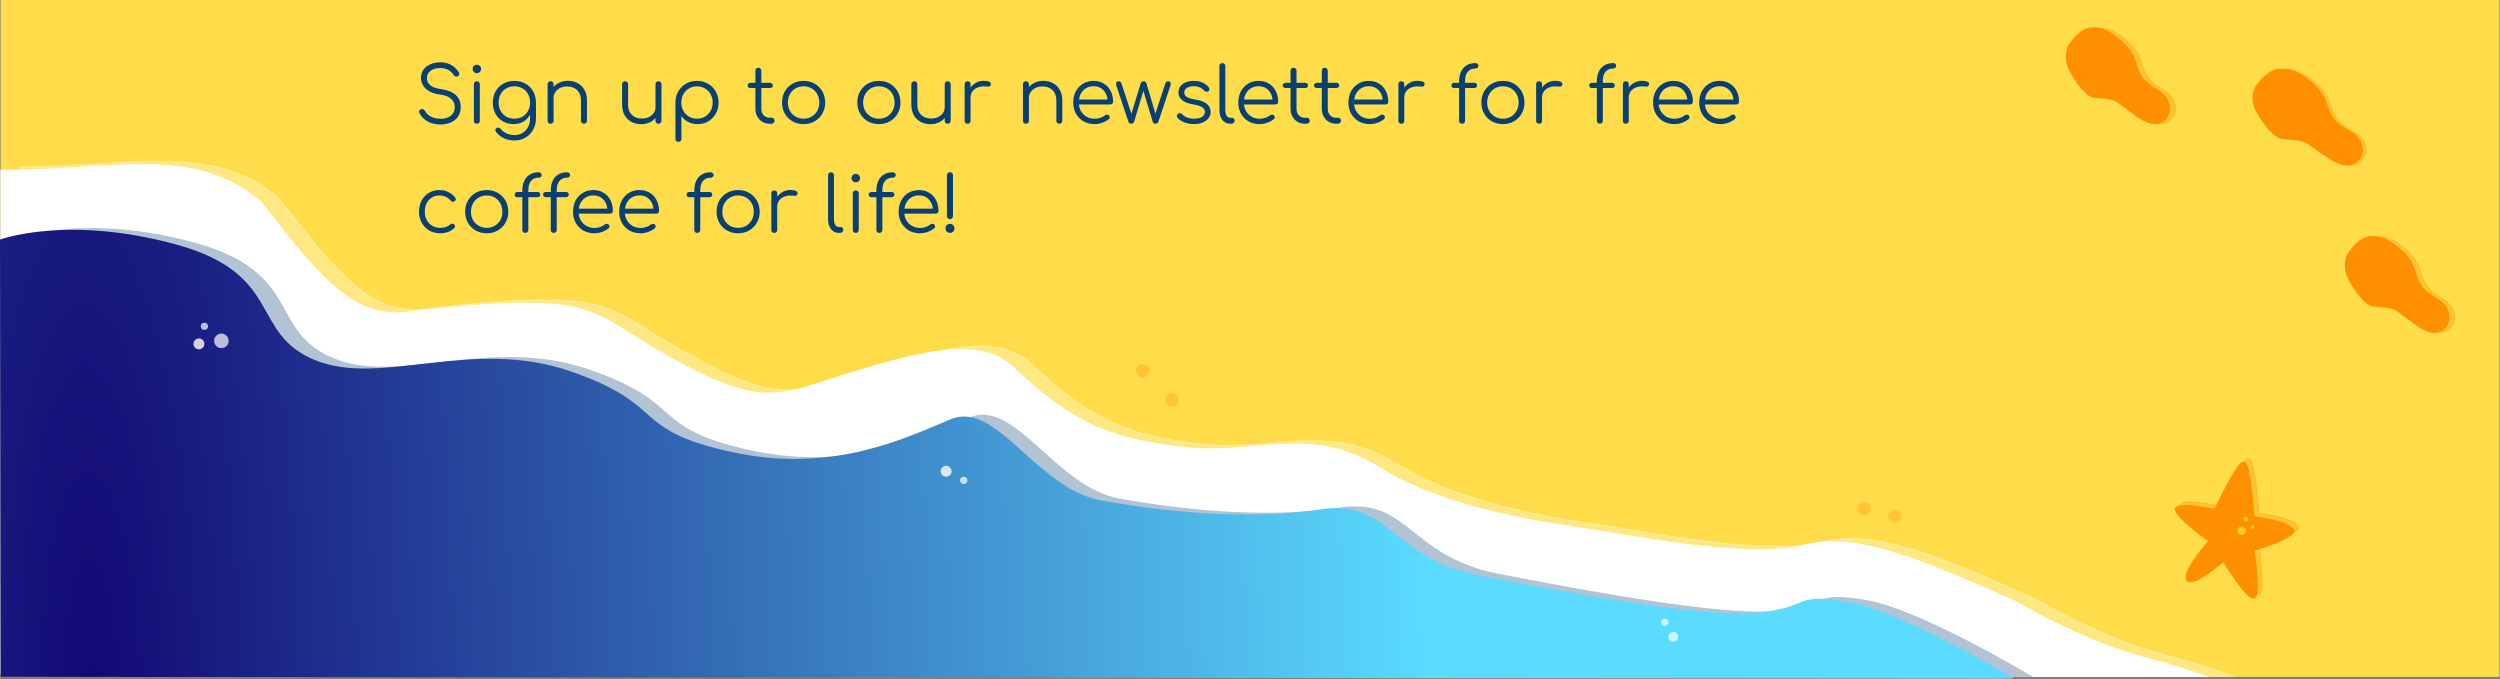 <svg width="2061" height="560" viewBox="0 0 2061 560" fill="none" xmlns="http://www.w3.org/2000/svg">
<rect x="0" y="0" width="2061" height="560" fill="#808080" stroke="none"/>
<g id="Banner Image">
<g id="Frame 3" clip-path="url(#clip0_266_617)">
<rect width="2060" height="558" transform="translate(0.5)" fill="#FFDD4A"/>
<path id="Vector 1" d="M215 166.5C159.676 118.958 91.713 140.869 0.5 140.5V555.5L1827.5 561C1763.03 536.266 1754.66 547.545 1659.5 495C1594.29 466.274 1531.5 437.5 1487.5 449.5C1443.5 461.5 1343 441.5 1310.5 436.5C1278 431.5 1193.5 421 1137 385.5C1080.5 350 1034.5 375.5 976.5 369C918.5 362.5 885.604 350.723 837.5 305C807.548 274.206 756.421 289.554 662 320C627.419 328.819 603.801 328.903 509 268.5C479.301 251.106 458.516 242.719 330 258C288.978 259.636 262.551 227.615 215 166.5Z" fill="white" stroke="white"/>
<g id="Group 29">
<path id="Vector 4" d="M1738.12 26.206C1732.11 22.96 1722.75 21.012 1716.07 26.206C1709.39 31.399 1709.39 32.698 1706.72 35.944C1704.05 39.19 1701.06 48.102 1706.72 58.665C1712.39 69.228 1718.08 75.544 1722.75 78.79C1727.43 82.035 1738.68 78.717 1746.8 84.632C1754.92 90.547 1762.83 96.967 1766.84 98.914C1770.85 100.862 1777.53 104.757 1784.21 98.914C1790.89 93.072 1788.88 83.983 1784.21 78.79C1779.53 73.596 1772.85 72.298 1766.84 65.157C1760.83 58.016 1761.5 50.226 1756.82 43.085C1752.15 35.944 1744.13 29.452 1738.12 26.206Z" fill="#FE9000" stroke="#FE9000"/>
<path id="Vector 5" d="M1743.12 26.206C1737.11 22.96 1727.75 21.012 1721.07 26.206C1714.39 31.399 1714.39 32.698 1711.72 35.944C1709.05 39.19 1706.06 48.102 1711.72 58.665C1717.39 69.228 1723.08 75.544 1727.75 78.79C1732.43 82.035 1743.68 78.717 1751.8 84.632C1759.92 90.547 1767.83 96.967 1771.84 98.914C1775.85 100.862 1782.53 104.757 1789.21 98.914C1795.89 93.072 1793.88 83.983 1789.21 78.79C1784.53 73.596 1777.85 72.298 1771.84 65.157C1765.83 58.016 1766.5 50.226 1761.82 43.085C1757.15 35.944 1749.13 29.452 1743.12 26.206Z" fill="#FE9000" fill-opacity="0.31" stroke="#FE9000" stroke-opacity="0.31"/>
</g>
<g id="Group 28">
<path id="Vector 6" d="M1894.15 60.206C1887.79 56.96 1877.89 55.012 1870.81 60.206C1863.74 65.399 1863.74 66.698 1860.91 69.944C1858.08 73.189 1854.91 82.102 1860.91 92.665C1866.91 103.228 1872.93 109.544 1877.89 112.79C1882.84 116.035 1894.75 112.717 1903.35 118.632C1911.94 124.547 1920.32 130.967 1924.57 132.914C1928.81 134.862 1935.88 138.757 1942.96 132.914C1950.03 127.072 1947.91 117.983 1942.96 112.79C1938.01 107.596 1930.93 106.298 1924.57 99.157C1918.2 92.016 1918.91 84.226 1913.96 77.085C1909.01 69.944 1900.52 63.452 1894.15 60.206Z" fill="#FE9000" stroke="#FE9000"/>
<path id="Vector 7" d="M1897.15 60.206C1890.79 56.96 1880.89 55.012 1873.81 60.206C1866.74 65.399 1866.74 66.698 1863.91 69.944C1861.08 73.189 1857.91 82.102 1863.91 92.665C1869.91 103.228 1875.93 109.544 1880.89 112.79C1885.84 116.035 1897.75 112.717 1906.35 118.632C1914.94 124.547 1923.32 130.967 1927.57 132.914C1931.81 134.862 1938.88 138.757 1945.96 132.914C1953.03 127.072 1950.91 117.983 1945.96 112.79C1941.01 107.596 1933.93 106.298 1927.57 99.157C1921.2 92.016 1921.91 84.226 1916.96 77.085C1912.01 69.944 1903.52 63.452 1897.15 60.206Z" fill="#FE9000" fill-opacity="0.31" stroke="#FE9000" stroke-opacity="0.31"/>
</g>
<g id="Group 31">
<g id="Group 30">
<path id="Vector 8" d="M1968.29 198.244C1962.25 195 1952.85 193.053 1946.14 198.244C1939.42 203.435 1939.42 204.733 1936.74 207.977C1934.05 211.221 1931.04 220.129 1936.74 230.687C1942.43 241.245 1948.15 247.557 1952.85 250.801C1957.55 254.046 1968.86 250.729 1977.02 256.641C1985.17 262.553 1993.13 268.969 1997.15 270.916C2001.18 272.862 2007.89 276.755 2014.61 270.916C2021.32 265.076 2019.31 255.992 2014.61 250.801C2009.91 245.611 2003.2 244.313 1997.15 237.175C1991.11 230.038 1991.78 222.252 1987.08 215.114C1982.39 207.977 1974.33 201.489 1968.29 198.244Z" fill="#FE9000" stroke="#FE9000"/>
<path id="Vector 9" d="M1972.87 198.204C1966.83 194.96 1957.43 193.013 1950.72 198.204C1944 203.395 1944 204.693 1941.32 207.937C1938.63 211.181 1935.62 220.089 1941.32 230.647C1947.01 241.205 1952.73 247.517 1957.43 250.761C1962.13 254.006 1973.44 250.689 1981.6 256.601C1989.75 262.513 1997.71 268.929 2001.73 270.876C2005.76 272.822 2012.48 276.715 2019.19 270.876C2025.9 265.036 2023.89 255.952 2019.19 250.761C2014.49 245.57 2007.78 244.273 2001.73 237.135C1995.69 229.998 1996.36 222.212 1991.66 215.074C1986.97 207.937 1978.91 201.448 1972.87 198.204Z" fill="#FE9000" fill-opacity="0.31" stroke="#FE9000" stroke-opacity="0.31"/>
</g>
</g>
<g id="Group 32">
<path id="Vector 3" d="M1850.01 381C1844.51 379.5 1826.01 420 1826.01 420C1826.01 420 1793.01 413 1793.51 420C1794.01 427 1821.01 446 1821.01 446C1821.01 446 1797.51 472.5 1803.01 478.5C1808.51 484.5 1833.01 462.5 1833.01 462.5C1833.01 462.5 1851.51 494 1858.01 493C1864.51 492 1858.01 453.5 1858.01 453.5C1858.01 453.5 1894.51 443.5 1890.51 436.5C1886.51 429.5 1858.01 426 1858.01 426C1858.01 426 1855.51 382.5 1850.01 381Z" fill="#FE9000" stroke="#FE9000"/>
<circle id="Ellipse 3" cx="1851.51" cy="428" r="1.5" fill="#FFDD4A" stroke="#FFDD4A"/>
<circle id="Ellipse 4" cx="1848.01" cy="437.5" r="3.5" fill="#FFDD4A"/>
<circle id="Ellipse 5" cx="1857.01" cy="434.5" r="1.5" fill="#FFDD4A"/>
<path id="Vector 10" d="M1854.01 378.041C1848.51 376.541 1830.01 417.041 1830.01 417.041C1830.01 417.041 1797.01 410.041 1797.51 417.041C1798.01 424.041 1825.01 443.041 1825.01 443.041C1825.01 443.041 1801.51 469.541 1807.01 475.541C1812.51 481.541 1837.01 459.541 1837.01 459.541C1837.01 459.541 1855.51 491.041 1862.01 490.041C1868.51 489.041 1862.01 450.541 1862.01 450.541C1862.01 450.541 1898.51 440.541 1894.51 433.541C1890.51 426.541 1862.01 423.041 1862.01 423.041C1862.01 423.041 1859.51 379.541 1854.01 378.041Z" fill="#FE9000" fill-opacity="0.31" stroke="#FE9000" stroke-opacity="0.31"/>
</g>
<path id="Vector 2" d="M230 163.724C174.676 116.182 106.713 138.093 15.5 137.724V552.724L1842.5 558.224C1778.03 533.49 1769.66 544.769 1674.5 492.224C1609.29 463.498 1546.5 434.724 1502.5 446.724C1458.5 458.724 1358 438.724 1325.5 433.724C1293 428.724 1208.5 418.224 1152 382.724C1095.5 347.224 1049.5 372.724 991.5 366.224C933.5 359.724 900.604 347.947 852.5 302.224C822.548 271.43 771.421 286.778 677 317.224C642.419 326.043 618.801 326.127 524 265.724C494.301 248.33 473.516 239.943 345 255.224C303.978 256.86 277.551 224.84 230 163.724Z" fill="white" fill-opacity="0.31" stroke="white" stroke-opacity="0.31"/>
<path id="Vector 3_2" d="M160.5 200.032C71 175.532 15.5 196.032 15.5 196.032L16 556.532L1676 558.032C1676 558.032 1583 502.032 1538 494.532C1493 487.032 1509.5 499.032 1465 503.532C1420.5 508.032 1310 487.532 1235.5 473.032C1161 458.532 1162 409.532 1103.5 418.532C1045 427.532 975.5 420.532 923 411.032C870.5 401.532 837 328.532 799.5 344.032C762 359.532 702 389.532 618 371.032C534 352.532 567 332.532 485.5 304.532C404 276.532 330 317.532 275.5 295.532C221 273.532 250 224.532 160.5 200.032Z" fill="#094074" fill-opacity="0.31"/>
<path id="Sign up to our newsletter for free coffee for life!" d="M363.26 102.64C360.529 102.64 357.991 102.256 355.644 101.488C353.34 100.677 351.335 99.547 349.628 98.096C347.921 96.645 346.62 94.96 345.724 93.04C345.383 92.357 345.361 91.739 345.66 91.184C346.001 90.587 346.556 90.181 347.324 89.968C347.921 89.797 348.497 89.861 349.052 90.16C349.649 90.459 350.097 90.907 350.396 91.504C351.036 92.741 351.975 93.851 353.212 94.832C354.449 95.813 355.921 96.581 357.628 97.136C359.335 97.648 361.212 97.904 363.26 97.904C365.521 97.904 367.527 97.541 369.276 96.816C371.025 96.048 372.391 94.96 373.372 93.552C374.396 92.101 374.908 90.352 374.908 88.304C374.908 85.701 373.948 83.461 372.028 81.584C370.108 79.707 367.1 78.512 363.004 78C358.012 77.403 354.108 75.867 351.292 73.392C348.476 70.875 347.068 67.803 347.068 64.176C347.068 61.573 347.751 59.312 349.116 57.392C350.524 55.472 352.444 54 354.876 52.976C357.308 51.909 360.103 51.376 363.26 51.376C365.607 51.376 367.74 51.76 369.66 52.528C371.58 53.253 373.244 54.235 374.652 55.472C376.103 56.667 377.276 57.989 378.172 59.44C378.599 60.123 378.727 60.784 378.556 61.424C378.428 62.064 378.065 62.555 377.468 62.896C376.828 63.195 376.167 63.237 375.484 63.024C374.844 62.811 374.353 62.405 374.012 61.808C373.372 60.827 372.561 59.909 371.58 59.056C370.641 58.16 369.489 57.456 368.124 56.944C366.759 56.432 365.116 56.155 363.196 56.112C359.825 56.112 357.116 56.837 355.068 58.288C353.02 59.696 351.996 61.765 351.996 64.496C351.996 65.947 352.38 67.291 353.148 68.528C353.916 69.723 355.175 70.768 356.924 71.664C358.716 72.517 361.105 73.157 364.092 73.584C369.425 74.352 373.372 75.995 375.932 78.512C378.535 80.987 379.836 84.229 379.836 88.24C379.836 90.544 379.409 92.592 378.556 94.384C377.745 96.176 376.572 97.691 375.036 98.928C373.543 100.123 371.772 101.04 369.724 101.68C367.719 102.32 365.564 102.64 363.26 102.64ZM393.155 102C392.387 102 391.768 101.787 391.299 101.36C390.872 100.891 390.659 100.272 390.659 99.504V69.488C390.659 68.72 390.872 68.123 391.299 67.696C391.768 67.227 392.387 66.992 393.155 66.992C393.88 66.992 394.456 67.227 394.883 67.696C395.352 68.123 395.587 68.72 395.587 69.488V99.504C395.587 100.272 395.352 100.891 394.883 101.36C394.456 101.787 393.88 102 393.155 102ZM393.091 60.336C392.152 60.336 391.342 59.995 390.659 59.312C389.976 58.629 389.635 57.797 389.635 56.816C389.635 55.749 389.976 54.917 390.659 54.32C391.384 53.68 392.216 53.36 393.155 53.36C394.051 53.36 394.84 53.68 395.523 54.32C396.248 54.917 396.611 55.749 396.611 56.816C396.611 57.797 396.27 58.629 395.587 59.312C394.904 59.995 394.072 60.336 393.091 60.336ZM423.559 102.32C420.188 102.32 417.202 101.573 414.599 100.08C411.996 98.544 409.948 96.432 408.455 93.744C407.004 91.056 406.279 87.984 406.279 84.528C406.279 81.029 407.047 77.936 408.583 75.248C410.119 72.56 412.231 70.469 414.919 68.976C417.607 67.44 420.658 66.672 424.071 66.672C427.527 66.672 430.578 67.44 433.223 68.976C435.911 70.469 438.002 72.56 439.495 75.248C441.031 77.936 441.82 81.029 441.863 84.528L438.983 86.064C438.983 89.221 438.322 92.037 436.999 94.512C435.676 96.944 433.842 98.864 431.495 100.272C429.191 101.637 426.546 102.32 423.559 102.32ZM424.199 115.824C420.828 115.824 417.863 115.184 415.303 113.904C412.743 112.667 410.631 110.96 408.967 108.784C408.498 108.272 408.284 107.717 408.327 107.12C408.412 106.523 408.732 106.032 409.287 105.648C409.842 105.264 410.46 105.136 411.143 105.264C411.826 105.392 412.359 105.712 412.743 106.224C413.98 107.76 415.559 108.997 417.479 109.936C419.442 110.875 421.703 111.344 424.263 111.344C426.652 111.344 428.807 110.768 430.727 109.616C432.647 108.464 434.162 106.843 435.271 104.752C436.423 102.661 436.999 100.208 436.999 97.392V87.664L438.855 83.952L441.863 84.528V97.584C441.863 101.04 441.095 104.133 439.559 106.864C438.023 109.637 435.932 111.813 433.287 113.392C430.642 115.013 427.612 115.824 424.199 115.824ZM424.071 97.84C426.588 97.84 428.807 97.285 430.727 96.176C432.69 95.024 434.226 93.445 435.335 91.44C436.444 89.435 436.999 87.131 436.999 84.528C436.999 81.925 436.444 79.621 435.335 77.616C434.226 75.568 432.69 73.989 430.727 72.88C428.807 71.728 426.588 71.152 424.071 71.152C421.554 71.152 419.314 71.728 417.351 72.88C415.388 73.989 413.852 75.568 412.743 77.616C411.634 79.621 411.079 81.925 411.079 84.528C411.079 87.131 411.634 89.435 412.743 91.44C413.852 93.445 415.388 95.024 417.351 96.176C419.314 97.285 421.554 97.84 424.071 97.84ZM481.464 102C480.738 102 480.141 101.765 479.672 101.296C479.202 100.827 478.968 100.251 478.968 99.568V82.928C478.968 80.283 478.456 78.107 477.432 76.4C476.45 74.693 475.085 73.413 473.336 72.56C471.629 71.707 469.688 71.28 467.512 71.28C465.421 71.28 463.522 71.685 461.816 72.496C460.152 73.307 458.829 74.416 457.848 75.824C456.866 77.232 456.376 78.832 456.376 80.624H452.856C452.941 77.936 453.666 75.547 455.032 73.456C456.397 71.323 458.21 69.659 460.472 68.464C462.733 67.227 465.25 66.608 468.024 66.608C471.053 66.608 473.762 67.248 476.152 68.528C478.541 69.765 480.418 71.6 481.784 74.032C483.192 76.464 483.896 79.429 483.896 82.928V99.568C483.896 100.251 483.661 100.827 483.192 101.296C482.722 101.765 482.146 102 481.464 102ZM453.944 102C453.176 102 452.557 101.787 452.088 101.36C451.661 100.891 451.448 100.293 451.448 99.568V69.488C451.448 68.72 451.661 68.123 452.088 67.696C452.557 67.227 453.176 66.992 453.944 66.992C454.669 66.992 455.245 67.227 455.672 67.696C456.141 68.123 456.376 68.72 456.376 69.488V99.568C456.376 100.293 456.141 100.891 455.672 101.36C455.245 101.787 454.669 102 453.944 102ZM528.742 102.384C525.713 102.384 523.003 101.765 520.614 100.528C518.225 99.248 516.326 97.392 514.918 94.96C513.553 92.528 512.87 89.563 512.87 86.064V69.424C512.87 68.741 513.105 68.165 513.574 67.696C514.043 67.227 514.619 66.992 515.302 66.992C516.027 66.992 516.625 67.227 517.094 67.696C517.563 68.165 517.798 68.741 517.798 69.424V86.064C517.798 88.709 518.289 90.885 519.27 92.592C520.294 94.299 521.659 95.579 523.366 96.432C525.115 97.285 527.078 97.712 529.254 97.712C531.345 97.712 533.222 97.307 534.886 96.496C536.593 95.685 537.937 94.576 538.918 93.168C539.899 91.76 540.39 90.16 540.39 88.368H543.91C543.782 91.056 543.035 93.467 541.67 95.6C540.347 97.691 538.555 99.355 536.294 100.592C534.033 101.787 531.515 102.384 528.742 102.384ZM542.822 102C542.097 102 541.499 101.787 541.03 101.36C540.603 100.891 540.39 100.272 540.39 99.504V69.424C540.39 68.699 540.603 68.123 541.03 67.696C541.499 67.227 542.097 66.992 542.822 66.992C543.547 66.992 544.145 67.227 544.614 67.696C545.083 68.123 545.318 68.699 545.318 69.424V99.504C545.318 100.272 545.083 100.891 544.614 101.36C544.145 101.787 543.547 102 542.822 102ZM559.319 116.976C558.551 116.976 557.932 116.741 557.463 116.272C557.036 115.845 556.823 115.248 556.823 114.48V84.272C556.865 80.944 557.655 77.957 559.191 75.312C560.769 72.624 562.881 70.512 565.527 68.976C568.215 67.44 571.223 66.672 574.551 66.672C577.964 66.672 581.015 67.461 583.703 69.04C586.391 70.576 588.503 72.688 590.039 75.376C591.617 78.064 592.407 81.115 592.407 84.528C592.407 87.899 591.639 90.928 590.103 93.616C588.609 96.304 586.561 98.437 583.958 100.016C581.356 101.552 578.412 102.32 575.127 102.32C572.268 102.32 569.665 101.723 567.319 100.528C565.015 99.291 563.159 97.669 561.751 95.664V114.48C561.751 115.248 561.516 115.845 561.047 116.272C560.62 116.741 560.044 116.976 559.319 116.976ZM574.551 97.84C577.025 97.84 579.244 97.264 581.207 96.112C583.169 94.96 584.705 93.381 585.815 91.376C586.967 89.328 587.543 87.045 587.543 84.528C587.543 81.968 586.967 79.685 585.815 77.68C584.705 75.675 583.169 74.096 581.207 72.944C579.244 71.749 577.025 71.152 574.551 71.152C572.119 71.152 569.921 71.749 567.958 72.944C565.996 74.096 564.46 75.675 563.351 77.68C562.241 79.685 561.687 81.968 561.687 84.528C561.687 87.045 562.241 89.328 563.351 91.376C564.46 93.381 565.996 94.96 567.958 96.112C569.921 97.264 572.119 97.84 574.551 97.84ZM634.519 102C632.257 102 630.231 101.467 628.439 100.4C626.689 99.333 625.303 97.883 624.279 96.048C623.255 94.171 622.743 92.037 622.743 89.648V58.352C622.743 57.627 622.956 57.029 623.383 56.56C623.852 56.091 624.449 55.856 625.175 55.856C625.9 55.856 626.497 56.091 626.967 56.56C627.436 57.029 627.671 57.627 627.671 58.352V89.648C627.671 91.824 628.311 93.616 629.591 95.024C630.871 96.389 632.513 97.072 634.519 97.072H636.247C636.929 97.072 637.484 97.307 637.911 97.776C638.337 98.245 638.551 98.843 638.551 99.568C638.551 100.293 638.295 100.891 637.783 101.36C637.271 101.787 636.631 102 635.863 102H634.519ZM618.583 72.56C617.943 72.56 617.409 72.368 616.983 71.984C616.556 71.557 616.343 71.045 616.343 70.448C616.343 69.808 616.556 69.296 616.983 68.912C617.409 68.485 617.943 68.272 618.583 68.272H634.903C635.543 68.272 636.076 68.485 636.503 68.912C636.929 69.296 637.143 69.808 637.143 70.448C637.143 71.045 636.929 71.557 636.503 71.984C636.076 72.368 635.543 72.56 634.903 72.56H618.583ZM662.509 102.32C659.095 102.32 656.045 101.552 653.357 100.016C650.669 98.48 648.557 96.368 647.021 93.68C645.485 90.992 644.717 87.941 644.717 84.528C644.717 81.072 645.485 78 647.021 75.312C648.557 72.624 650.669 70.512 653.357 68.976C656.045 67.44 659.095 66.672 662.509 66.672C665.922 66.672 668.951 67.44 671.597 68.976C674.285 70.512 676.397 72.624 677.933 75.312C679.469 78 680.258 81.072 680.301 84.528C680.301 87.941 679.511 90.992 677.933 93.68C676.397 96.368 674.285 98.48 671.597 100.016C668.951 101.552 665.922 102.32 662.509 102.32ZM662.509 97.84C664.983 97.84 667.202 97.264 669.165 96.112C671.127 94.96 672.663 93.381 673.773 91.376C674.882 89.371 675.437 87.088 675.437 84.528C675.437 81.968 674.882 79.685 673.773 77.68C672.663 75.632 671.127 74.032 669.165 72.88C667.202 71.728 664.983 71.152 662.509 71.152C660.034 71.152 657.815 71.728 655.853 72.88C653.89 74.032 652.333 75.632 651.181 77.68C650.071 79.685 649.517 81.968 649.517 84.528C649.517 87.088 650.071 89.371 651.181 91.376C652.333 93.381 653.89 94.96 655.853 96.112C657.815 97.264 660.034 97.84 662.509 97.84ZM724.571 102.32C721.158 102.32 718.107 101.552 715.419 100.016C712.731 98.48 710.619 96.368 709.083 93.68C707.547 90.992 706.779 87.941 706.779 84.528C706.779 81.072 707.547 78 709.083 75.312C710.619 72.624 712.731 70.512 715.419 68.976C718.107 67.44 721.158 66.672 724.571 66.672C727.984 66.672 731.014 67.44 733.659 68.976C736.347 70.512 738.459 72.624 739.995 75.312C741.531 78 742.32 81.072 742.363 84.528C742.363 87.941 741.574 90.992 739.995 93.68C738.459 96.368 736.347 98.48 733.659 100.016C731.014 101.552 727.984 102.32 724.571 102.32ZM724.571 97.84C727.046 97.84 729.264 97.264 731.227 96.112C733.19 94.96 734.726 93.381 735.835 91.376C736.944 89.371 737.499 87.088 737.499 84.528C737.499 81.968 736.944 79.685 735.835 77.68C734.726 75.632 733.19 74.032 731.227 72.88C729.264 71.728 727.046 71.152 724.571 71.152C722.096 71.152 719.878 71.728 717.915 72.88C715.952 74.032 714.395 75.632 713.243 77.68C712.134 79.685 711.579 81.968 711.579 84.528C711.579 87.088 712.134 89.371 713.243 91.376C714.395 93.381 715.952 94.96 717.915 96.112C719.878 97.264 722.096 97.84 724.571 97.84ZM767.18 102.384C764.15 102.384 761.441 101.765 759.052 100.528C756.662 99.248 754.764 97.392 753.356 94.96C751.99 92.528 751.308 89.563 751.308 86.064V69.424C751.308 68.741 751.542 68.165 752.012 67.696C752.481 67.227 753.057 66.992 753.74 66.992C754.465 66.992 755.062 67.227 755.532 67.696C756.001 68.165 756.236 68.741 756.236 69.424V86.064C756.236 88.709 756.726 90.885 757.708 92.592C758.732 94.299 760.097 95.579 761.804 96.432C763.553 97.285 765.516 97.712 767.692 97.712C769.782 97.712 771.66 97.307 773.324 96.496C775.03 95.685 776.374 94.576 777.356 93.168C778.337 91.76 778.828 90.16 778.828 88.368H782.347C782.22 91.056 781.473 93.467 780.108 95.6C778.785 97.691 776.993 99.355 774.732 100.592C772.47 101.787 769.953 102.384 767.18 102.384ZM781.26 102C780.534 102 779.937 101.787 779.468 101.36C779.041 100.891 778.828 100.272 778.828 99.504V69.424C778.828 68.699 779.041 68.123 779.468 67.696C779.937 67.227 780.534 66.992 781.26 66.992C781.985 66.992 782.582 67.227 783.052 67.696C783.521 68.123 783.756 68.699 783.756 69.424V99.504C783.756 100.272 783.521 100.891 783.052 101.36C782.582 101.787 781.985 102 781.26 102ZM797.308 80.432C797.436 77.787 798.119 75.419 799.356 73.328C800.636 71.237 802.279 69.595 804.284 68.4C806.332 67.205 808.593 66.608 811.068 66.608C813.031 66.608 814.545 66.885 815.612 67.44C816.679 67.995 817.084 68.805 816.828 69.872C816.657 70.512 816.359 70.939 815.932 71.152C815.548 71.365 815.057 71.451 814.46 71.408C813.905 71.365 813.265 71.323 812.54 71.28C810.151 71.067 808.017 71.323 806.14 72.048C804.305 72.731 802.833 73.797 801.724 75.248C800.657 76.699 800.124 78.427 800.124 80.432H797.308ZM797.692 102C796.924 102 796.327 101.787 795.9 101.36C795.473 100.933 795.26 100.336 795.26 99.568V69.424C795.26 68.656 795.473 68.059 795.9 67.632C796.327 67.205 796.924 66.992 797.692 66.992C798.46 66.992 799.057 67.205 799.484 67.632C799.911 68.059 800.124 68.656 800.124 69.424V99.568C800.124 100.336 799.911 100.933 799.484 101.36C799.057 101.787 798.46 102 797.692 102ZM873.339 102C872.613 102 872.016 101.765 871.547 101.296C871.077 100.827 870.843 100.251 870.843 99.568V82.928C870.843 80.283 870.331 78.107 869.307 76.4C868.325 74.693 866.96 73.413 865.211 72.56C863.504 71.707 861.563 71.28 859.387 71.28C857.296 71.28 855.397 71.685 853.691 72.496C852.027 73.307 850.704 74.416 849.723 75.824C848.741 77.232 848.251 78.832 848.251 80.624H844.731C844.816 77.936 845.541 75.547 846.907 73.456C848.272 71.323 850.085 69.659 852.347 68.464C854.608 67.227 857.125 66.608 859.899 66.608C862.928 66.608 865.637 67.248 868.027 68.528C870.416 69.765 872.293 71.6 873.659 74.032C875.067 76.464 875.771 79.429 875.771 82.928V99.568C875.771 100.251 875.536 100.827 875.067 101.296C874.597 101.765 874.021 102 873.339 102ZM845.819 102C845.051 102 844.432 101.787 843.963 101.36C843.536 100.891 843.323 100.293 843.323 99.568V69.488C843.323 68.72 843.536 68.123 843.963 67.696C844.432 67.227 845.051 66.992 845.819 66.992C846.544 66.992 847.12 67.227 847.547 67.696C848.016 68.123 848.251 68.72 848.251 69.488V99.568C848.251 100.293 848.016 100.891 847.547 101.36C847.12 101.787 846.544 102 845.819 102ZM902.507 102.32C899.051 102.32 895.979 101.573 893.291 100.08C890.646 98.544 888.555 96.432 887.019 93.744C885.526 91.056 884.779 87.984 884.779 84.528C884.779 81.029 885.483 77.957 886.891 75.312C888.342 72.624 890.326 70.512 892.843 68.976C895.36 67.44 898.262 66.672 901.547 66.672C904.79 66.672 907.606 67.419 909.995 68.912C912.427 70.363 914.304 72.389 915.627 74.992C916.95 77.595 917.611 80.56 917.611 83.888C917.611 84.571 917.398 85.125 916.971 85.552C916.544 85.936 915.99 86.128 915.307 86.128H888.107V82.032H915.819L913.067 84.016C913.11 81.541 912.662 79.323 911.723 77.36C910.784 75.397 909.44 73.861 907.691 72.752C905.984 71.643 903.936 71.088 901.547 71.088C899.115 71.088 896.982 71.664 895.147 72.816C893.312 73.968 891.883 75.568 890.859 77.616C889.878 79.621 889.387 81.925 889.387 84.528C889.387 87.131 889.942 89.435 891.051 91.44C892.203 93.445 893.76 95.024 895.723 96.176C897.686 97.328 899.947 97.904 902.507 97.904C904.043 97.904 905.579 97.648 907.115 97.136C908.694 96.581 909.952 95.899 910.891 95.088C911.36 94.704 911.894 94.512 912.491 94.512C913.088 94.469 913.6 94.619 914.027 94.96C914.582 95.472 914.859 96.027 914.859 96.624C914.902 97.221 914.667 97.733 914.155 98.16C912.747 99.355 910.955 100.357 908.779 101.168C906.603 101.936 904.512 102.32 902.507 102.32ZM932.634 102C932.079 102 931.588 101.851 931.162 101.552C930.735 101.253 930.436 100.869 930.266 100.4L920.282 70.448C920.026 69.381 920.047 68.549 920.346 67.952C920.644 67.312 921.242 66.992 922.138 66.992C922.692 66.992 923.183 67.141 923.61 67.44C924.036 67.739 924.356 68.208 924.57 68.848L933.466 96.048H932.058L940.314 68.912C940.484 68.357 940.762 67.909 941.146 67.568C941.572 67.184 942.106 66.992 942.746 66.992C943.386 66.992 943.898 67.163 944.282 67.504C944.708 67.845 945.007 68.315 945.178 68.912L953.05 95.408H951.962L960.666 68.848C961.092 67.611 961.882 66.992 963.034 66.992C963.972 66.992 964.612 67.355 964.954 68.08C965.295 68.763 965.295 69.552 964.954 70.448L954.97 100.4C954.799 100.869 954.5 101.253 954.074 101.552C953.69 101.851 953.22 102 952.666 102C952.111 102 951.599 101.851 951.13 101.552C950.703 101.253 950.426 100.869 950.298 100.4L942.234 73.648H943.002L934.938 100.4C934.767 100.912 934.468 101.317 934.042 101.616C933.615 101.872 933.146 102 932.634 102ZM984.297 102.32C981.779 102.32 979.283 101.893 976.809 101.04C974.334 100.187 972.329 98.907 970.793 97.2C970.323 96.688 970.131 96.112 970.217 95.472C970.302 94.832 970.622 94.277 971.177 93.808C971.774 93.381 972.393 93.211 973.033 93.296C973.673 93.381 974.206 93.659 974.633 94.128C975.657 95.323 977.001 96.24 978.665 96.88C980.371 97.52 982.249 97.84 984.297 97.84C987.454 97.84 989.737 97.307 991.145 96.24C992.553 95.131 993.278 93.808 993.321 92.272C993.321 90.736 992.595 89.477 991.145 88.496C989.694 87.472 987.305 86.683 983.977 86.128C979.667 85.445 976.51 84.251 974.505 82.544C972.499 80.837 971.497 78.811 971.497 76.464C971.497 74.288 972.073 72.475 973.225 71.024C974.377 69.573 975.913 68.485 977.833 67.76C979.753 67.035 981.865 66.672 984.169 66.672C987.027 66.672 989.481 67.163 991.529 68.144C993.619 69.125 995.305 70.448 996.585 72.112C997.011 72.667 997.182 73.243 997.097 73.84C997.011 74.437 996.67 74.928 996.073 75.312C995.561 75.611 994.963 75.717 994.281 75.632C993.641 75.504 993.086 75.184 992.617 74.672C991.55 73.435 990.313 72.539 988.905 71.984C987.497 71.387 985.875 71.088 984.041 71.088C981.694 71.088 979.817 71.579 978.409 72.56C977.001 73.499 976.297 74.693 976.297 76.144C976.297 77.125 976.553 77.979 977.065 78.704C977.619 79.429 978.537 80.069 979.817 80.624C981.139 81.179 982.974 81.648 985.321 82.032C988.521 82.544 991.038 83.312 992.873 84.336C994.75 85.317 996.073 86.491 996.841 87.856C997.651 89.179 998.057 90.629 998.057 92.208C998.057 94.213 997.459 95.984 996.265 97.52C995.113 99.013 993.491 100.187 991.401 101.04C989.353 101.893 986.985 102.32 984.297 102.32ZM1014.12 102C1012.42 102 1010.88 101.531 1009.52 100.592C1008.19 99.653 1007.15 98.352 1006.38 96.688C1005.66 95.024 1005.29 93.104 1005.29 90.928V54.448C1005.29 53.723 1005.51 53.147 1005.93 52.72C1006.4 52.251 1007 52.016 1007.72 52.016C1008.45 52.016 1009.03 52.251 1009.45 52.72C1009.92 53.147 1010.16 53.723 1010.16 54.448V90.928C1010.16 92.763 1010.52 94.256 1011.24 95.408C1012.01 96.56 1012.97 97.136 1014.12 97.136H1015.72C1016.36 97.136 1016.88 97.371 1017.26 97.84C1017.64 98.267 1017.84 98.843 1017.84 99.568C1017.84 100.293 1017.56 100.891 1017 101.36C1016.49 101.787 1015.81 102 1014.96 102H1014.12ZM1038.57 102.32C1035.11 102.32 1032.04 101.573 1029.35 100.08C1026.71 98.544 1024.62 96.432 1023.08 93.744C1021.59 91.056 1020.84 87.984 1020.84 84.528C1020.84 81.029 1021.55 77.957 1022.95 75.312C1024.4 72.624 1026.39 70.512 1028.91 68.976C1031.42 67.44 1034.32 66.672 1037.61 66.672C1040.85 66.672 1043.67 67.419 1046.06 68.912C1048.49 70.363 1050.37 72.389 1051.69 74.992C1053.01 77.595 1053.67 80.56 1053.67 83.888C1053.67 84.571 1053.46 85.125 1053.03 85.552C1052.61 85.936 1052.05 86.128 1051.37 86.128H1024.17V82.032H1051.88L1049.13 84.016C1049.17 81.541 1048.72 79.323 1047.79 77.36C1046.85 75.397 1045.5 73.861 1043.75 72.752C1042.05 71.643 1040 71.088 1037.61 71.088C1035.18 71.088 1033.04 71.664 1031.21 72.816C1029.37 73.968 1027.95 75.568 1026.92 77.616C1025.94 79.621 1025.45 81.925 1025.45 84.528C1025.45 87.131 1026 89.435 1027.11 91.44C1028.27 93.445 1029.82 95.024 1031.79 96.176C1033.75 97.328 1036.01 97.904 1038.57 97.904C1040.11 97.904 1041.64 97.648 1043.18 97.136C1044.76 96.581 1046.01 95.899 1046.95 95.088C1047.42 94.704 1047.96 94.512 1048.55 94.512C1049.15 94.469 1049.66 94.619 1050.09 94.96C1050.64 95.472 1050.92 96.027 1050.92 96.624C1050.96 97.221 1050.73 97.733 1050.22 98.16C1048.81 99.355 1047.02 100.357 1044.84 101.168C1042.67 101.936 1040.57 102.32 1038.57 102.32ZM1075.71 102C1073.44 102 1071.42 101.467 1069.63 100.4C1067.88 99.333 1066.49 97.883 1065.47 96.048C1064.44 94.171 1063.93 92.037 1063.93 89.648V58.352C1063.93 57.627 1064.14 57.029 1064.57 56.56C1065.04 56.091 1065.64 55.856 1066.36 55.856C1067.09 55.856 1067.68 56.091 1068.15 56.56C1068.62 57.029 1068.86 57.627 1068.86 58.352V89.648C1068.86 91.824 1069.5 93.616 1070.78 95.024C1072.06 96.389 1073.7 97.072 1075.71 97.072H1077.43C1078.12 97.072 1078.67 97.307 1079.1 97.776C1079.52 98.245 1079.74 98.843 1079.74 99.568C1079.74 100.293 1079.48 100.891 1078.97 101.36C1078.46 101.787 1077.82 102 1077.05 102H1075.71ZM1059.77 72.56C1059.13 72.56 1058.6 72.368 1058.17 71.984C1057.74 71.557 1057.53 71.045 1057.53 70.448C1057.53 69.808 1057.74 69.296 1058.17 68.912C1058.6 68.485 1059.13 68.272 1059.77 68.272H1076.09C1076.73 68.272 1077.26 68.485 1077.69 68.912C1078.12 69.296 1078.33 69.808 1078.33 70.448C1078.33 71.045 1078.12 71.557 1077.69 71.984C1077.26 72.368 1076.73 72.56 1076.09 72.56H1059.77ZM1101.46 102C1099.19 102 1097.17 101.467 1095.38 100.4C1093.63 99.333 1092.24 97.883 1091.22 96.048C1090.19 94.171 1089.68 92.037 1089.68 89.648V58.352C1089.68 57.627 1089.89 57.029 1090.32 56.56C1090.79 56.091 1091.39 55.856 1092.11 55.856C1092.84 55.856 1093.43 56.091 1093.9 56.56C1094.37 57.029 1094.61 57.627 1094.61 58.352V89.648C1094.61 91.824 1095.25 93.616 1096.53 95.024C1097.81 96.389 1099.45 97.072 1101.46 97.072H1103.18C1103.87 97.072 1104.42 97.307 1104.85 97.776C1105.27 98.245 1105.49 98.843 1105.49 99.568C1105.49 100.293 1105.23 100.891 1104.72 101.36C1104.21 101.787 1103.57 102 1102.8 102H1101.46ZM1085.52 72.56C1084.88 72.56 1084.35 72.368 1083.92 71.984C1083.49 71.557 1083.28 71.045 1083.28 70.448C1083.28 69.808 1083.49 69.296 1083.92 68.912C1084.35 68.485 1084.88 68.272 1085.52 68.272H1101.84C1102.48 68.272 1103.01 68.485 1103.44 68.912C1103.87 69.296 1104.08 69.808 1104.08 70.448C1104.08 71.045 1103.87 71.557 1103.44 71.984C1103.01 72.368 1102.48 72.56 1101.84 72.56H1085.52ZM1129.38 102.32C1125.93 102.32 1122.85 101.573 1120.17 100.08C1117.52 98.544 1115.43 96.432 1113.89 93.744C1112.4 91.056 1111.65 87.984 1111.65 84.528C1111.65 81.029 1112.36 77.957 1113.77 75.312C1115.22 72.624 1117.2 70.512 1119.72 68.976C1122.24 67.44 1125.14 66.672 1128.42 66.672C1131.66 66.672 1134.48 67.419 1136.87 68.912C1139.3 70.363 1141.18 72.389 1142.5 74.992C1143.82 77.595 1144.49 80.56 1144.49 83.888C1144.49 84.571 1144.27 85.125 1143.85 85.552C1143.42 85.936 1142.86 86.128 1142.18 86.128H1114.98V82.032H1142.69L1139.94 84.016C1139.98 81.541 1139.54 79.323 1138.6 77.36C1137.66 75.397 1136.32 73.861 1134.57 72.752C1132.86 71.643 1130.81 71.088 1128.42 71.088C1125.99 71.088 1123.86 71.664 1122.02 72.816C1120.19 73.968 1118.76 75.568 1117.73 77.616C1116.75 79.621 1116.26 81.925 1116.26 84.528C1116.26 87.131 1116.82 89.435 1117.93 91.44C1119.08 93.445 1120.64 95.024 1122.6 96.176C1124.56 97.328 1126.82 97.904 1129.38 97.904C1130.92 97.904 1132.45 97.648 1133.99 97.136C1135.57 96.581 1136.83 95.899 1137.77 95.088C1138.24 94.704 1138.77 94.512 1139.37 94.512C1139.96 94.469 1140.48 94.619 1140.9 94.96C1141.46 95.472 1141.73 96.027 1141.73 96.624C1141.78 97.221 1141.54 97.733 1141.03 98.16C1139.62 99.355 1137.83 100.357 1135.65 101.168C1133.48 101.936 1131.39 102.32 1129.38 102.32ZM1154.87 80.432C1155 77.787 1155.68 75.419 1156.92 73.328C1158.2 71.237 1159.84 69.595 1161.85 68.4C1163.89 67.205 1166.16 66.608 1168.63 66.608C1170.59 66.608 1172.11 66.885 1173.17 67.44C1174.24 67.995 1174.65 68.805 1174.39 69.872C1174.22 70.512 1173.92 70.939 1173.49 71.152C1173.11 71.365 1172.62 71.451 1172.02 71.408C1171.47 71.365 1170.83 71.323 1170.1 71.28C1167.71 71.067 1165.58 71.323 1163.7 72.048C1161.87 72.731 1160.4 73.797 1159.29 75.248C1158.22 76.699 1157.69 78.427 1157.69 80.432H1154.87ZM1155.25 102C1154.49 102 1153.89 101.787 1153.46 101.36C1153.04 100.933 1152.82 100.336 1152.82 99.568V69.424C1152.82 68.656 1153.04 68.059 1153.46 67.632C1153.89 67.205 1154.49 66.992 1155.25 66.992C1156.02 66.992 1156.62 67.205 1157.05 67.632C1157.47 68.059 1157.69 68.656 1157.69 69.424V99.568C1157.69 100.336 1157.47 100.933 1157.05 101.36C1156.62 101.787 1156.02 102 1155.25 102ZM1205.24 102C1204.6 102 1204.04 101.787 1203.57 101.36C1203.1 100.891 1202.87 100.272 1202.87 99.504V67.056C1202.87 64.069 1203.38 61.445 1204.41 59.184C1205.43 56.923 1206.94 55.173 1208.95 53.936C1210.95 52.656 1213.41 52.016 1216.31 52.016C1217.03 52.016 1217.63 52.229 1218.1 52.656C1218.57 53.083 1218.81 53.616 1218.81 54.256C1218.81 54.896 1218.57 55.429 1218.1 55.856C1217.63 56.283 1217.03 56.496 1216.31 56.496C1214.39 56.496 1212.79 56.944 1211.51 57.84C1210.27 58.693 1209.33 59.909 1208.69 61.488C1208.1 63.024 1207.8 64.795 1207.8 66.8V99.504C1207.8 100.272 1207.56 100.891 1207.09 101.36C1206.67 101.787 1206.05 102 1205.24 102ZM1198.77 72.56C1198.09 72.56 1197.54 72.368 1197.11 71.984C1196.73 71.557 1196.53 71.045 1196.53 70.448C1196.53 69.808 1196.73 69.296 1197.11 68.912C1197.54 68.485 1198.09 68.272 1198.77 68.272H1215.48C1216.16 68.272 1216.69 68.485 1217.08 68.912C1217.5 69.296 1217.72 69.808 1217.72 70.448C1217.72 71.045 1217.5 71.557 1217.08 71.984C1216.69 72.368 1216.16 72.56 1215.48 72.56H1198.77ZM1239.01 102.32C1235.6 102.32 1232.54 101.552 1229.86 100.016C1227.17 98.48 1225.06 96.368 1223.52 93.68C1221.98 90.992 1221.22 87.941 1221.22 84.528C1221.22 81.072 1221.98 78 1223.52 75.312C1225.06 72.624 1227.17 70.512 1229.86 68.976C1232.54 67.44 1235.6 66.672 1239.01 66.672C1242.42 66.672 1245.45 67.44 1248.1 68.976C1250.78 70.512 1252.9 72.624 1254.43 75.312C1255.97 78 1256.76 81.072 1256.8 84.528C1256.8 87.941 1256.01 90.992 1254.43 93.68C1252.9 96.368 1250.78 98.48 1248.1 100.016C1245.45 101.552 1242.42 102.32 1239.01 102.32ZM1239.01 97.84C1241.48 97.84 1243.7 97.264 1245.66 96.112C1247.63 94.96 1249.16 93.381 1250.27 91.376C1251.38 89.371 1251.94 87.088 1251.94 84.528C1251.94 81.968 1251.38 79.685 1250.27 77.68C1249.16 75.632 1247.63 74.032 1245.66 72.88C1243.7 71.728 1241.48 71.152 1239.01 71.152C1236.53 71.152 1234.32 71.728 1232.35 72.88C1230.39 74.032 1228.83 75.632 1227.68 77.68C1226.57 79.685 1226.02 81.968 1226.02 84.528C1226.02 87.088 1226.57 89.371 1227.68 91.376C1228.83 93.381 1230.39 94.96 1232.35 96.112C1234.32 97.264 1236.53 97.84 1239.01 97.84ZM1268.43 80.432C1268.56 77.787 1269.24 75.419 1270.48 73.328C1271.76 71.237 1273.4 69.595 1275.41 68.4C1277.46 67.205 1279.72 66.608 1282.19 66.608C1284.16 66.608 1285.67 66.885 1286.74 67.44C1287.8 67.995 1288.21 68.805 1287.95 69.872C1287.78 70.512 1287.48 70.939 1287.06 71.152C1286.67 71.365 1286.18 71.451 1285.59 71.408C1285.03 71.365 1284.39 71.323 1283.67 71.28C1281.28 71.067 1279.14 71.323 1277.27 72.048C1275.43 72.731 1273.96 73.797 1272.85 75.248C1271.78 76.699 1271.25 78.427 1271.25 80.432H1268.43ZM1268.82 102C1268.05 102 1267.45 101.787 1267.03 101.36C1266.6 100.933 1266.39 100.336 1266.39 99.568V69.424C1266.39 68.656 1266.6 68.059 1267.03 67.632C1267.45 67.205 1268.05 66.992 1268.82 66.992C1269.59 66.992 1270.18 67.205 1270.61 67.632C1271.04 68.059 1271.25 68.656 1271.25 69.424V99.568C1271.25 100.336 1271.04 100.933 1270.61 101.36C1270.18 101.787 1269.59 102 1268.82 102ZM1318.8 102C1318.16 102 1317.6 101.787 1317.14 101.36C1316.67 100.891 1316.43 100.272 1316.43 99.504V67.056C1316.43 64.069 1316.94 61.445 1317.97 59.184C1318.99 56.923 1320.51 55.173 1322.51 53.936C1324.52 52.656 1326.97 52.016 1329.87 52.016C1330.6 52.016 1331.19 52.229 1331.66 52.656C1332.13 53.083 1332.37 53.616 1332.37 54.256C1332.37 54.896 1332.13 55.429 1331.66 55.856C1331.19 56.283 1330.6 56.496 1329.87 56.496C1327.95 56.496 1326.35 56.944 1325.07 57.84C1323.83 58.693 1322.9 59.909 1322.26 61.488C1321.66 63.024 1321.36 64.795 1321.36 66.8V99.504C1321.36 100.272 1321.12 100.891 1320.66 101.36C1320.23 101.787 1319.61 102 1318.8 102ZM1312.34 72.56C1311.65 72.56 1311.1 72.368 1310.67 71.984C1310.29 71.557 1310.1 71.045 1310.1 70.448C1310.1 69.808 1310.29 69.296 1310.67 68.912C1311.1 68.485 1311.65 68.272 1312.34 68.272H1329.04C1329.72 68.272 1330.26 68.485 1330.64 68.912C1331.07 69.296 1331.28 69.808 1331.28 70.448C1331.28 71.045 1331.07 71.557 1330.64 71.984C1330.26 72.368 1329.72 72.56 1329.04 72.56H1312.34ZM1339.93 80.432C1340.06 77.787 1340.74 75.419 1341.98 73.328C1343.26 71.237 1344.9 69.595 1346.91 68.4C1348.96 67.205 1351.22 66.608 1353.69 66.608C1355.66 66.608 1357.17 66.885 1358.24 67.44C1359.3 67.995 1359.71 68.805 1359.45 69.872C1359.28 70.512 1358.98 70.939 1358.56 71.152C1358.17 71.365 1357.68 71.451 1357.09 71.408C1356.53 71.365 1355.89 71.323 1355.17 71.28C1352.78 71.067 1350.64 71.323 1348.77 72.048C1346.93 72.731 1345.46 73.797 1344.35 75.248C1343.28 76.699 1342.75 78.427 1342.75 80.432H1339.93ZM1340.32 102C1339.55 102 1338.95 101.787 1338.53 101.36C1338.1 100.933 1337.89 100.336 1337.89 99.568V69.424C1337.89 68.656 1338.1 68.059 1338.53 67.632C1338.95 67.205 1339.55 66.992 1340.32 66.992C1341.09 66.992 1341.68 67.205 1342.11 67.632C1342.54 68.059 1342.75 68.656 1342.75 69.424V99.568C1342.75 100.336 1342.54 100.933 1342.11 101.36C1341.68 101.787 1341.09 102 1340.32 102ZM1380.51 102.32C1377.05 102.32 1373.98 101.573 1371.29 100.08C1368.65 98.544 1366.55 96.432 1365.02 93.744C1363.53 91.056 1362.78 87.984 1362.78 84.528C1362.78 81.029 1363.48 77.957 1364.89 75.312C1366.34 72.624 1368.33 70.512 1370.84 68.976C1373.36 67.44 1376.26 66.672 1379.55 66.672C1382.79 66.672 1385.61 67.419 1388 68.912C1390.43 70.363 1392.3 72.389 1393.63 74.992C1394.95 77.595 1395.61 80.56 1395.61 83.888C1395.61 84.571 1395.4 85.125 1394.97 85.552C1394.54 85.936 1393.99 86.128 1393.31 86.128H1366.11V82.032H1393.82L1391.07 84.016C1391.11 81.541 1390.66 79.323 1389.72 77.36C1388.78 75.397 1387.44 73.861 1385.69 72.752C1383.98 71.643 1381.94 71.088 1379.55 71.088C1377.12 71.088 1374.98 71.664 1373.15 72.816C1371.31 73.968 1369.88 75.568 1368.86 77.616C1367.88 79.621 1367.39 81.925 1367.39 84.528C1367.39 87.131 1367.94 89.435 1369.05 91.44C1370.2 93.445 1371.76 95.024 1373.72 96.176C1375.69 97.328 1377.95 97.904 1380.51 97.904C1382.04 97.904 1383.58 97.648 1385.12 97.136C1386.69 96.581 1387.95 95.899 1388.89 95.088C1389.36 94.704 1389.89 94.512 1390.49 94.512C1391.09 94.469 1391.6 94.619 1392.03 94.96C1392.58 95.472 1392.86 96.027 1392.86 96.624C1392.9 97.221 1392.67 97.733 1392.16 98.16C1390.75 99.355 1388.96 100.357 1386.78 101.168C1384.6 101.936 1382.51 102.32 1380.51 102.32ZM1418.57 102.32C1415.11 102.32 1412.04 101.573 1409.35 100.08C1406.71 98.544 1404.62 96.432 1403.08 93.744C1401.59 91.056 1400.84 87.984 1400.84 84.528C1400.84 81.029 1401.55 77.957 1402.95 75.312C1404.4 72.624 1406.39 70.512 1408.91 68.976C1411.42 67.44 1414.32 66.672 1417.61 66.672C1420.85 66.672 1423.67 67.419 1426.06 68.912C1428.49 70.363 1430.37 72.389 1431.69 74.992C1433.01 77.595 1433.67 80.56 1433.67 83.888C1433.67 84.571 1433.46 85.125 1433.03 85.552C1432.61 85.936 1432.05 86.128 1431.37 86.128H1404.17V82.032H1431.88L1429.13 84.016C1429.17 81.541 1428.72 79.323 1427.79 77.36C1426.85 75.397 1425.5 73.861 1423.75 72.752C1422.05 71.643 1420 71.088 1417.61 71.088C1415.18 71.088 1413.04 71.664 1411.21 72.816C1409.37 73.968 1407.95 75.568 1406.92 77.616C1405.94 79.621 1405.45 81.925 1405.45 84.528C1405.45 87.131 1406 89.435 1407.11 91.44C1408.27 93.445 1409.82 95.024 1411.79 96.176C1413.75 97.328 1416.01 97.904 1418.57 97.904C1420.11 97.904 1421.64 97.648 1423.18 97.136C1424.76 96.581 1426.01 95.899 1426.95 95.088C1427.42 94.704 1427.96 94.512 1428.55 94.512C1429.15 94.469 1429.66 94.619 1430.09 94.96C1430.64 95.472 1430.92 96.027 1430.92 96.624C1430.96 97.221 1430.73 97.733 1430.22 98.16C1428.81 99.355 1427.02 100.357 1424.84 101.168C1422.67 101.936 1420.57 102.32 1418.57 102.32ZM362.876 192.32C359.505 192.32 356.497 191.552 353.852 190.016C351.249 188.437 349.18 186.304 347.644 183.616C346.151 180.928 345.404 177.899 345.404 174.528C345.404 171.115 346.129 168.064 347.58 165.376C349.031 162.688 351.015 160.576 353.532 159.04C356.049 157.461 358.951 156.672 362.236 156.672C364.839 156.672 367.228 157.184 369.404 158.208C371.623 159.232 373.564 160.768 375.228 162.816C375.697 163.328 375.868 163.883 375.74 164.48C375.612 165.035 375.249 165.525 374.652 165.952C374.183 166.293 373.649 166.421 373.052 166.336C372.497 166.208 372.007 165.888 371.58 165.376C369.105 162.56 365.991 161.152 362.236 161.152C359.847 161.152 357.735 161.728 355.9 162.88C354.108 164.032 352.7 165.611 351.676 167.616C350.695 169.621 350.204 171.925 350.204 174.528C350.204 177.088 350.737 179.371 351.804 181.376C352.871 183.381 354.364 184.96 356.284 186.112C358.204 187.264 360.401 187.84 362.876 187.84C364.54 187.84 366.055 187.627 367.42 187.2C368.828 186.731 370.065 186.027 371.132 185.088C371.644 184.661 372.177 184.427 372.732 184.384C373.287 184.341 373.799 184.512 374.268 184.896C374.78 185.365 375.057 185.899 375.1 186.496C375.185 187.093 374.993 187.605 374.524 188.032C371.409 190.891 367.527 192.32 362.876 192.32ZM401.259 192.32C397.845 192.32 394.795 191.552 392.107 190.016C389.419 188.48 387.307 186.368 385.771 183.68C384.235 180.992 383.467 177.941 383.467 174.528C383.467 171.072 384.235 168 385.771 165.312C387.307 162.624 389.419 160.512 392.107 158.976C394.795 157.44 397.845 156.672 401.259 156.672C404.672 156.672 407.701 157.44 410.347 158.976C413.035 160.512 415.147 162.624 416.683 165.312C418.219 168 419.008 171.072 419.051 174.528C419.051 177.941 418.261 180.992 416.683 183.68C415.147 186.368 413.035 188.48 410.347 190.016C407.701 191.552 404.672 192.32 401.259 192.32ZM401.259 187.84C403.733 187.84 405.952 187.264 407.915 186.112C409.877 184.96 411.413 183.381 412.523 181.376C413.632 179.371 414.187 177.088 414.187 174.528C414.187 171.968 413.632 169.685 412.523 167.68C411.413 165.632 409.877 164.032 407.915 162.88C405.952 161.728 403.733 161.152 401.259 161.152C398.784 161.152 396.565 161.728 394.603 162.88C392.64 164.032 391.083 165.632 389.931 167.68C388.821 169.685 388.267 171.968 388.267 174.528C388.267 177.088 388.821 179.371 389.931 181.376C391.083 183.381 392.64 184.96 394.603 186.112C396.565 187.264 398.784 187.84 401.259 187.84ZM432.987 192C432.347 192 431.792 191.787 431.323 191.36C430.854 190.891 430.619 190.272 430.619 189.504V157.056C430.619 154.069 431.131 151.445 432.155 149.184C433.179 146.923 434.694 145.173 436.699 143.936C438.704 142.656 441.158 142.016 444.059 142.016C444.784 142.016 445.382 142.229 445.851 142.656C446.32 143.083 446.555 143.616 446.555 144.256C446.555 144.896 446.32 145.429 445.851 145.856C445.382 146.283 444.784 146.496 444.059 146.496C442.139 146.496 440.539 146.944 439.259 147.84C438.022 148.693 437.083 149.909 436.443 151.488C435.846 153.024 435.547 154.795 435.547 156.8V189.504C435.547 190.272 435.312 190.891 434.843 191.36C434.416 191.787 433.798 192 432.987 192ZM426.523 162.56C425.84 162.56 425.286 162.368 424.859 161.984C424.475 161.557 424.283 161.045 424.283 160.448C424.283 159.808 424.475 159.296 424.859 158.912C425.286 158.485 425.84 158.272 426.523 158.272H443.227C443.91 158.272 444.443 158.485 444.827 158.912C445.254 159.296 445.467 159.808 445.467 160.448C445.467 161.045 445.254 161.557 444.827 161.984C444.443 162.368 443.91 162.56 443.227 162.56H426.523ZM456.411 192C455.771 192 455.216 191.787 454.747 191.36C454.278 190.891 454.043 190.272 454.043 189.504V157.056C454.043 154.069 454.555 151.445 455.579 149.184C456.603 146.923 458.118 145.173 460.123 143.936C462.128 142.656 464.582 142.016 467.483 142.016C468.208 142.016 468.806 142.229 469.275 142.656C469.744 143.083 469.979 143.616 469.979 144.256C469.979 144.896 469.744 145.429 469.275 145.856C468.806 146.283 468.208 146.496 467.483 146.496C465.563 146.496 463.963 146.944 462.683 147.84C461.446 148.693 460.507 149.909 459.867 151.488C459.27 153.024 458.971 154.795 458.971 156.8V189.504C458.971 190.272 458.736 190.891 458.267 191.36C457.84 191.787 457.222 192 456.411 192ZM449.947 162.56C449.264 162.56 448.71 162.368 448.283 161.984C447.899 161.557 447.707 161.045 447.707 160.448C447.707 159.808 447.899 159.296 448.283 158.912C448.71 158.485 449.264 158.272 449.947 158.272H466.651C467.334 158.272 467.867 158.485 468.251 158.912C468.678 159.296 468.891 159.808 468.891 160.448C468.891 161.045 468.678 161.557 468.251 161.984C467.867 162.368 467.334 162.56 466.651 162.56H449.947ZM490.132 192.32C486.676 192.32 483.604 191.573 480.916 190.08C478.271 188.544 476.18 186.432 474.644 183.744C473.151 181.056 472.404 177.984 472.404 174.528C472.404 171.029 473.108 167.957 474.516 165.312C475.967 162.624 477.951 160.512 480.468 158.976C482.985 157.44 485.887 156.672 489.172 156.672C492.415 156.672 495.231 157.419 497.62 158.912C500.052 160.363 501.929 162.389 503.252 164.992C504.575 167.595 505.236 170.56 505.236 173.888C505.236 174.571 505.023 175.125 504.596 175.552C504.169 175.936 503.615 176.128 502.932 176.128H475.732V172.032H503.444L500.692 174.016C500.735 171.541 500.287 169.323 499.348 167.36C498.409 165.397 497.065 163.861 495.316 162.752C493.609 161.643 491.561 161.088 489.172 161.088C486.74 161.088 484.607 161.664 482.772 162.816C480.937 163.968 479.508 165.568 478.484 167.616C477.503 169.621 477.012 171.925 477.012 174.528C477.012 177.131 477.567 179.435 478.676 181.44C479.828 183.445 481.385 185.024 483.348 186.176C485.311 187.328 487.572 187.904 490.132 187.904C491.668 187.904 493.204 187.648 494.74 187.136C496.319 186.581 497.577 185.899 498.516 185.088C498.985 184.704 499.519 184.512 500.116 184.512C500.713 184.469 501.225 184.619 501.652 184.96C502.207 185.472 502.484 186.027 502.484 186.624C502.527 187.221 502.292 187.733 501.78 188.16C500.372 189.355 498.58 190.357 496.404 191.168C494.228 191.936 492.137 192.32 490.132 192.32ZM528.195 192.32C524.739 192.32 521.667 191.573 518.979 190.08C516.333 188.544 514.242 186.432 512.707 183.744C511.213 181.056 510.467 177.984 510.467 174.528C510.467 171.029 511.171 167.957 512.579 165.312C514.029 162.624 516.013 160.512 518.531 158.976C521.048 157.44 523.949 156.672 527.235 156.672C530.477 156.672 533.293 157.419 535.683 158.912C538.115 160.363 539.992 162.389 541.315 164.992C542.637 167.595 543.299 170.56 543.299 173.888C543.299 174.571 543.085 175.125 542.659 175.552C542.232 175.936 541.677 176.128 540.995 176.128H513.795V172.032H541.507L538.755 174.016C538.797 171.541 538.349 169.323 537.411 167.36C536.472 165.397 535.128 163.861 533.379 162.752C531.672 161.643 529.624 161.088 527.235 161.088C524.803 161.088 522.669 161.664 520.835 162.816C519 163.968 517.571 165.568 516.547 167.616C515.565 169.621 515.075 171.925 515.075 174.528C515.075 177.131 515.629 179.435 516.739 181.44C517.891 183.445 519.448 185.024 521.411 186.176C523.373 187.328 525.635 187.904 528.195 187.904C529.731 187.904 531.267 187.648 532.803 187.136C534.381 186.581 535.64 185.899 536.579 185.088C537.048 184.704 537.581 184.512 538.179 184.512C538.776 184.469 539.288 184.619 539.715 184.96C540.269 185.472 540.547 186.027 540.547 186.624C540.589 187.221 540.355 187.733 539.843 188.16C538.435 189.355 536.643 190.357 534.467 191.168C532.291 191.936 530.2 192.32 528.195 192.32ZM574.737 192C574.097 192 573.542 191.787 573.073 191.36C572.604 190.891 572.369 190.272 572.369 189.504V157.056C572.369 154.069 572.881 151.445 573.905 149.184C574.929 146.923 576.444 145.173 578.449 143.936C580.454 142.656 582.908 142.016 585.809 142.016C586.534 142.016 587.132 142.229 587.601 142.656C588.07 143.083 588.305 143.616 588.305 144.256C588.305 144.896 588.07 145.429 587.601 145.856C587.132 146.283 586.534 146.496 585.809 146.496C583.889 146.496 582.289 146.944 581.009 147.84C579.772 148.693 578.833 149.909 578.193 151.488C577.596 153.024 577.297 154.795 577.297 156.8V189.504C577.297 190.272 577.062 190.891 576.593 191.36C576.166 191.787 575.548 192 574.737 192ZM568.273 162.56C567.59 162.56 567.036 162.368 566.609 161.984C566.225 161.557 566.033 161.045 566.033 160.448C566.033 159.808 566.225 159.296 566.609 158.912C567.036 158.485 567.59 158.272 568.273 158.272H584.977C585.66 158.272 586.193 158.485 586.577 158.912C587.004 159.296 587.217 159.808 587.217 160.448C587.217 161.045 587.004 161.557 586.577 161.984C586.193 162.368 585.66 162.56 584.977 162.56H568.273ZM608.509 192.32C605.095 192.32 602.045 191.552 599.357 190.016C596.669 188.48 594.557 186.368 593.021 183.68C591.485 180.992 590.717 177.941 590.717 174.528C590.717 171.072 591.485 168 593.021 165.312C594.557 162.624 596.669 160.512 599.357 158.976C602.045 157.44 605.095 156.672 608.509 156.672C611.922 156.672 614.951 157.44 617.597 158.976C620.285 160.512 622.397 162.624 623.933 165.312C625.469 168 626.258 171.072 626.301 174.528C626.301 177.941 625.511 180.992 623.933 183.68C622.397 186.368 620.285 188.48 617.597 190.016C614.951 191.552 611.922 192.32 608.509 192.32ZM608.509 187.84C610.983 187.84 613.202 187.264 615.165 186.112C617.127 184.96 618.663 183.381 619.773 181.376C620.882 179.371 621.437 177.088 621.437 174.528C621.437 171.968 620.882 169.685 619.773 167.68C618.663 165.632 617.127 164.032 615.165 162.88C613.202 161.728 610.983 161.152 608.509 161.152C606.034 161.152 603.815 161.728 601.853 162.88C599.89 164.032 598.333 165.632 597.181 167.68C596.071 169.685 595.517 171.968 595.517 174.528C595.517 177.088 596.071 179.371 597.181 181.376C598.333 183.381 599.89 184.96 601.853 186.112C603.815 187.264 606.034 187.84 608.509 187.84ZM637.933 170.432C638.061 167.787 638.744 165.419 639.981 163.328C641.261 161.237 642.904 159.595 644.909 158.4C646.957 157.205 649.218 156.608 651.693 156.608C653.656 156.608 655.17 156.885 656.237 157.44C657.304 157.995 657.709 158.805 657.453 159.872C657.282 160.512 656.984 160.939 656.557 161.152C656.173 161.365 655.682 161.451 655.085 161.408C654.53 161.365 653.89 161.323 653.165 161.28C650.776 161.067 648.642 161.323 646.765 162.048C644.93 162.731 643.458 163.797 642.349 165.248C641.282 166.699 640.749 168.427 640.749 170.432H637.933ZM638.317 192C637.549 192 636.952 191.787 636.525 191.36C636.098 190.933 635.885 190.336 635.885 189.568V159.424C635.885 158.656 636.098 158.059 636.525 157.632C636.952 157.205 637.549 156.992 638.317 156.992C639.085 156.992 639.682 157.205 640.109 157.632C640.536 158.059 640.749 158.656 640.749 159.424V189.568C640.749 190.336 640.536 190.933 640.109 191.36C639.682 191.787 639.085 192 638.317 192ZM691.5 192C689.793 192 688.257 191.531 686.892 190.592C685.569 189.653 684.524 188.352 683.756 186.688C683.03 185.024 682.668 183.104 682.668 180.928V144.448C682.668 143.723 682.881 143.147 683.308 142.72C683.777 142.251 684.374 142.016 685.1 142.016C685.825 142.016 686.401 142.251 686.828 142.72C687.297 143.147 687.532 143.723 687.532 144.448V180.928C687.532 182.763 687.894 184.256 688.62 185.408C689.388 186.56 690.348 187.136 691.5 187.136H693.1C693.74 187.136 694.252 187.371 694.635 187.84C695.02 188.267 695.212 188.843 695.212 189.568C695.212 190.293 694.934 190.891 694.38 191.36C693.868 191.787 693.185 192 692.332 192H691.5ZM705.53 192C704.762 192 704.143 191.787 703.674 191.36C703.247 190.891 703.034 190.272 703.034 189.504V159.488C703.034 158.72 703.247 158.123 703.674 157.696C704.143 157.227 704.762 156.992 705.53 156.992C706.255 156.992 706.831 157.227 707.258 157.696C707.727 158.123 707.962 158.72 707.962 159.488V189.504C707.962 190.272 707.727 190.891 707.258 191.36C706.831 191.787 706.255 192 705.53 192ZM705.466 150.336C704.527 150.336 703.717 149.995 703.034 149.312C702.351 148.629 702.01 147.797 702.01 146.816C702.01 145.749 702.351 144.917 703.034 144.32C703.759 143.68 704.591 143.36 705.53 143.36C706.426 143.36 707.215 143.68 707.898 144.32C708.623 144.917 708.986 145.749 708.986 146.816C708.986 147.797 708.645 148.629 707.962 149.312C707.279 149.995 706.447 150.336 705.466 150.336ZM724.862 192C724.222 192 723.667 191.787 723.198 191.36C722.729 190.891 722.494 190.272 722.494 189.504V157.056C722.494 154.069 723.006 151.445 724.03 149.184C725.054 146.923 726.569 145.173 728.574 143.936C730.579 142.656 733.033 142.016 735.934 142.016C736.659 142.016 737.257 142.229 737.726 142.656C738.195 143.083 738.43 143.616 738.43 144.256C738.43 144.896 738.195 145.429 737.726 145.856C737.257 146.283 736.659 146.496 735.934 146.496C734.014 146.496 732.414 146.944 731.134 147.84C729.897 148.693 728.958 149.909 728.318 151.488C727.721 153.024 727.422 154.795 727.422 156.8V189.504C727.422 190.272 727.187 190.891 726.718 191.36C726.291 191.787 725.673 192 724.862 192ZM718.398 162.56C717.715 162.56 717.161 162.368 716.734 161.984C716.35 161.557 716.158 161.045 716.158 160.448C716.158 159.808 716.35 159.296 716.734 158.912C717.161 158.485 717.715 158.272 718.398 158.272H735.102C735.785 158.272 736.318 158.485 736.702 158.912C737.129 159.296 737.342 159.808 737.342 160.448C737.342 161.045 737.129 161.557 736.702 161.984C736.318 162.368 735.785 162.56 735.102 162.56H718.398ZM758.57 192.32C755.114 192.32 752.042 191.573 749.354 190.08C746.708 188.544 744.617 186.432 743.082 183.744C741.588 181.056 740.842 177.984 740.842 174.528C740.842 171.029 741.546 167.957 742.954 165.312C744.404 162.624 746.388 160.512 748.906 158.976C751.423 157.44 754.324 156.672 757.61 156.672C760.852 156.672 763.668 157.419 766.058 158.912C768.49 160.363 770.367 162.389 771.69 164.992C773.012 167.595 773.674 170.56 773.674 173.888C773.674 174.571 773.46 175.125 773.034 175.552C772.607 175.936 772.052 176.128 771.37 176.128H744.17V172.032H771.882L769.13 174.016C769.172 171.541 768.724 169.323 767.786 167.36C766.847 165.397 765.503 163.861 763.754 162.752C762.047 161.643 759.999 161.088 757.61 161.088C755.178 161.088 753.044 161.664 751.21 162.816C749.375 163.968 747.946 165.568 746.922 167.616C745.94 169.621 745.45 171.925 745.45 174.528C745.45 177.131 746.004 179.435 747.114 181.44C748.266 183.445 749.823 185.024 751.786 186.176C753.748 187.328 756.01 187.904 758.57 187.904C760.106 187.904 761.642 187.648 763.178 187.136C764.756 186.581 766.015 185.899 766.954 185.088C767.423 184.704 767.956 184.512 768.554 184.512C769.151 184.469 769.663 184.619 770.09 184.96C770.644 185.472 770.922 186.027 770.922 186.624C770.964 187.221 770.73 187.733 770.218 188.16C768.81 189.355 767.018 190.357 764.842 191.168C762.666 191.936 760.575 192.32 758.57 192.32ZM783.162 180.672C782.479 180.672 781.882 180.437 781.37 179.968C780.901 179.456 780.666 178.859 780.666 178.176V144.512C780.666 143.787 780.901 143.189 781.37 142.72C781.882 142.208 782.479 141.952 783.162 141.952C783.887 141.952 784.485 142.208 784.954 142.72C785.423 143.189 785.658 143.787 785.658 144.512V178.176C785.658 178.859 785.402 179.456 784.89 179.968C784.378 180.437 783.802 180.672 783.162 180.672ZM783.162 192C782.138 192 781.263 191.637 780.538 190.912C779.813 190.187 779.45 189.312 779.45 188.288C779.45 187.221 779.813 186.325 780.538 185.6C781.263 184.875 782.138 184.512 783.162 184.512C784.186 184.512 785.061 184.896 785.786 185.664C786.511 186.389 786.874 187.264 786.874 188.288C786.874 189.312 786.511 190.187 785.786 190.912C785.061 191.637 784.186 192 783.162 192Z" fill="#094074"/>
</g>
<path id="Vector 2_2" d="M145 201.5C55.5 177 0 197.5 0 197.5L0.5 558L1660.5 559.5C1660.5 559.5 1567.5 503.5 1522.5 496C1477.5 488.5 1494 500.5 1449.5 505C1405 509.5 1294.5 489 1220 474.5C1145.5 460 1146.5 411 1088 420C1029.5 429 960 422 907.5 412.5C855 403 821.5 330 784 345.5C746.5 361 686.5 391 602.5 372.5C518.5 354 551.5 334 470 306C388.5 278 314.5 319 260 297C205.5 275 234.5 226 145 201.5Z" fill="url(#paint0_radial_266_617)"/>
<g id="Sand Dots1">
<circle id="Ellipse 6" cx="942" cy="305.5" r="5.5" fill="#FE9000" fill-opacity="0.31"/>
<circle id="Ellipse 6_2" cx="966" cy="329.5" r="5.5" fill="#FE9000" fill-opacity="0.31"/>
</g>
<g id="Sand Dots2">
<circle id="Ellipse 7" cx="1562" cy="425.5" r="5.5" fill="#FE9000" fill-opacity="0.31"/>
<circle id="Ellipse 8" cx="1537" cy="419.5" r="5.5" fill="#FE9000" fill-opacity="0.31"/>
</g>
<circle id="Ellipse 9" cx="182.5" cy="281" r="6" fill="white" fill-opacity="0.7"/>
<circle id="Ellipse 10" cx="168.5" cy="269" r="3" fill="white" fill-opacity="0.7"/>
<circle id="Ellipse 11" cx="164" cy="283.5" r="4.5" fill="white" fill-opacity="0.8"/>
<circle id="Ellipse 12" cx="780" cy="388.5" r="4.5" fill="white" fill-opacity="0.8"/>
<circle id="Ellipse 13" cx="794.5" cy="396" r="3" fill="white" fill-opacity="0.7"/>
<circle id="Ellipse 14" cx="1372.5" cy="513" r="3" fill="white" fill-opacity="0.7"/>
<circle id="Ellipse 15" cx="1379.5" cy="525" r="4" fill="white" fill-opacity="0.7"/>
</g>
<defs>
<radialGradient id="paint0_radial_266_617" cx="0" cy="0" r="1" gradientUnits="userSpaceOnUse" gradientTransform="translate(72.5 586.5) rotate(-1.421) scale(1108.84 4975.86)">
<stop stop-color="#120974"/>
<stop offset="1" stop-color="#5ADBFF"/>
</radialGradient>
<clipPath id="clip0_266_617">
<rect width="2060" height="558" fill="white" transform="translate(0.5)"/>
</clipPath>
</defs>
</svg>
